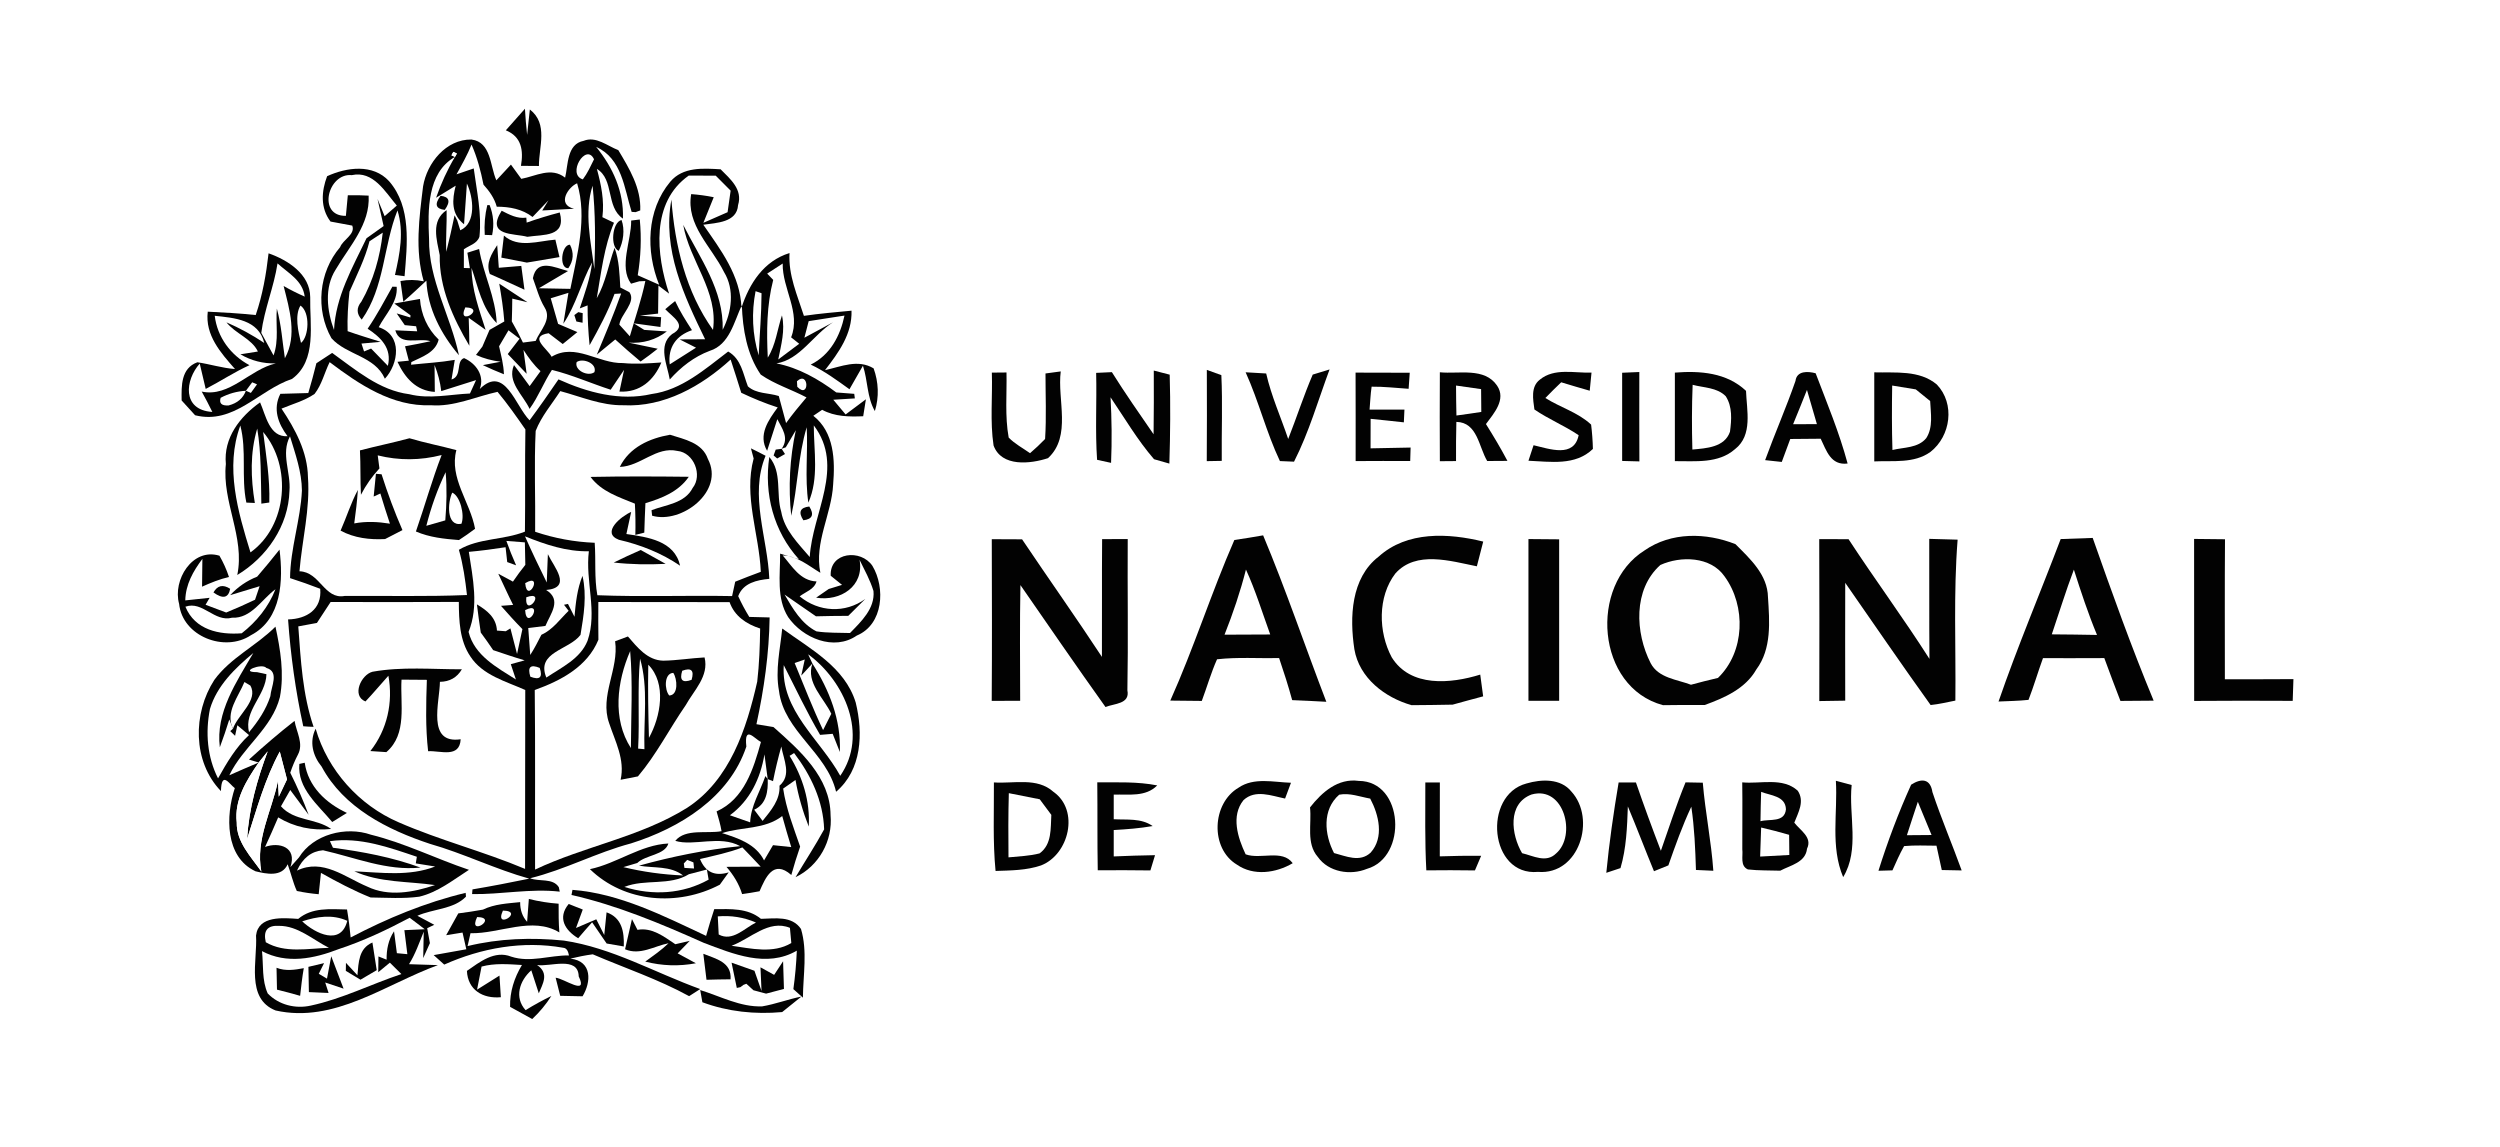 <?xml version="1.0" encoding="UTF-8" ?>
<!DOCTYPE svg PUBLIC "-//W3C//DTD SVG 1.1//EN" "http://www.w3.org/Graphics/SVG/1.1/DTD/svg11.dtd">
<svg width="377pt" height="173pt" viewBox="0 0 377 173" version="1.1" xmlns="http://www.w3.org/2000/svg">
<path fill="#ffffff" d=" M 0.00 0.00 L 377.00 0.00 L 377.00 173.00 L 0.00 173.00 L 0.00 0.00 Z" />
<path fill="#020202" d=" M 79.16 16.40 C 79.24 17.72 79.34 19.03 79.49 20.34 C 79.60 19.38 79.80 17.46 79.90 16.51 C 82.71 18.68 81.25 22.15 81.27 25.03 C 80.59 25.03 79.24 25.01 78.56 25.01 C 78.96 22.69 78.66 20.62 76.28 19.65 C 77.24 18.57 78.20 17.49 79.16 16.40 Z" />
<path fill="#020202" d=" M 63.80 28.10 C 64.39 24.56 67.27 20.99 71.10 21.04 C 74.09 21.43 73.89 25.06 74.85 27.19 C 75.40 26.60 76.50 25.41 77.05 24.82 C 77.44 25.36 78.22 26.43 78.61 26.97 C 80.84 26.56 83.10 25.13 85.22 26.79 C 85.68 24.88 85.47 21.72 88.01 21.24 C 89.87 20.48 91.58 22.01 93.24 22.64 C 94.90 25.42 96.69 28.35 96.55 31.73 L 95.85 31.99 L 95.25 31.95 C 94.13 28.39 93.81 23.92 89.90 22.15 C 92.43 25.25 94.08 28.90 93.94 32.97 C 91.32 31.19 92.67 27.08 90.01 25.47 C 90.65 27.86 91.16 30.24 90.84 32.75 C 91.28 32.96 92.15 33.38 92.59 33.59 C 91.10 37.20 90.65 41.14 89.99 44.97 C 91.35 42.62 91.75 39.89 92.68 37.37 C 93.38 39.29 93.42 41.33 93.54 43.35 C 93.88 43.52 94.56 43.88 94.91 44.06 C 96.00 45.55 93.57 47.43 93.40 48.96 C 93.92 49.54 94.45 50.12 94.98 50.71 C 95.78 47.94 96.73 45.21 97.32 42.38 L 96.40 42.42 C 96.09 42.51 95.47 42.69 95.16 42.78 C 93.29 40.22 95.22 36.31 95.18 33.26 C 95.51 33.22 96.15 33.14 96.48 33.10 C 96.75 35.90 96.64 38.73 96.17 41.51 C 96.98 41.87 98.60 42.58 99.40 42.94 C 97.37 37.89 97.48 31.71 101.08 27.40 C 102.99 25.14 106.02 25.38 108.67 25.53 C 110.13 27.00 112.03 28.58 111.30 30.93 C 111.13 33.58 108.00 33.60 106.06 33.89 C 108.70 37.71 111.65 41.55 111.81 46.42 C 113.00 42.74 115.19 39.35 119.06 38.16 C 118.86 41.49 120.24 44.53 121.23 47.63 C 123.61 47.28 126.01 47.08 128.41 46.85 C 128.52 50.36 126.46 53.17 124.41 55.82 C 126.86 55.28 129.36 54.12 131.74 55.55 C 132.49 57.63 132.59 59.85 131.93 61.99 C 130.72 59.90 130.88 57.39 130.13 55.15 C 129.62 56.04 128.60 57.81 128.10 58.70 C 126.22 57.35 124.36 55.97 122.26 54.98 C 125.19 53.54 126.70 50.66 127.35 47.59 C 125.54 47.85 123.75 48.16 121.95 48.43 C 121.79 49.05 121.46 50.30 121.30 50.93 C 122.38 50.35 124.54 49.18 125.62 48.60 C 122.66 50.46 120.63 54.24 117.09 54.80 C 120.42 55.46 123.41 57.16 126.11 59.18 C 126.79 59.23 128.14 59.34 128.82 59.39 L 128.91 60.08 L 125.66 60.28 L 127.52 62.50 L 130.58 60.21 C 130.48 60.85 130.27 62.13 130.17 62.77 C 128.06 62.86 125.89 62.84 123.98 61.80 C 123.53 62.09 123.09 62.39 122.65 62.70 C 125.80 65.18 125.94 69.39 125.64 73.04 C 125.41 77.56 122.76 81.78 123.71 86.38 C 121.92 85.31 120.25 83.84 118.03 83.76 C 119.43 85.36 120.67 87.59 123.13 87.68 C 122.79 88.89 121.48 89.24 120.59 89.93 C 123.46 92.31 127.45 92.53 130.49 90.32 C 129.64 91.18 128.78 92.02 127.92 92.87 C 126.30 92.87 124.68 92.90 123.05 92.94 C 121.46 91.86 119.90 90.75 118.31 89.66 C 119.54 91.77 120.86 94.07 123.12 95.21 C 124.79 95.47 126.50 95.40 128.18 95.46 C 129.87 93.73 131.97 91.76 131.72 89.12 C 131.22 87.47 130.37 85.96 129.62 84.42 C 130.35 88.38 126.76 90.73 123.07 90.13 C 123.55 89.80 124.49 89.15 124.97 88.82 C 125.47 88.67 126.47 88.35 126.98 88.20 C 126.55 87.85 125.69 87.16 125.27 86.82 C 125.10 83.23 129.83 82.76 131.56 85.33 C 133.54 88.63 133.22 94.17 129.21 95.84 C 125.75 98.23 121.05 96.22 118.86 93.07 C 117.05 90.22 117.67 86.68 117.64 83.49 C 118.35 83.70 119.76 84.12 120.47 84.33 C 116.66 80.14 115.19 74.46 116.01 68.91 C 117.99 71.25 116.98 74.44 117.81 77.17 C 118.29 79.94 120.37 81.95 122.11 84.00 C 122.49 77.34 127.46 70.43 122.72 64.15 C 122.72 68.02 123.52 72.12 121.90 75.80 C 121.34 72.03 121.86 68.22 121.65 64.43 C 120.34 68.78 120.31 73.37 119.32 77.78 C 118.86 73.48 119.09 69.11 120.01 64.88 C 119.63 65.52 118.88 66.81 118.50 67.45 L 117.87 67.68 C 119.07 66.01 117.90 64.59 117.22 63.21 C 116.83 64.40 116.06 66.79 115.68 67.98 C 114.28 65.60 115.88 63.34 117.28 61.44 C 115.39 60.83 113.57 60.08 111.78 59.23 C 111.26 57.55 110.73 55.88 110.18 54.22 C 105.79 58.23 100.12 61.44 93.99 61.11 C 90.69 61.17 87.62 59.82 84.49 58.98 C 83.22 60.95 81.64 62.77 80.78 64.98 C 80.53 70.04 80.76 75.12 80.70 80.19 C 83.60 81.17 86.62 81.73 89.68 81.85 C 89.87 84.48 89.61 87.15 90.08 89.76 C 96.85 90.03 103.63 89.76 110.40 89.89 C 110.52 89.35 110.75 88.26 110.87 87.72 C 112.15 87.21 113.43 86.70 114.73 86.23 C 114.48 80.51 112.12 74.85 113.65 69.14 L 113.24 67.61 C 113.98 67.98 114.72 68.33 115.45 68.73 C 112.97 74.71 115.77 81.14 116.01 87.29 C 114.13 87.47 112.07 87.91 111.32 89.90 C 111.81 90.98 112.37 92.02 112.99 93.03 C 113.76 93.05 115.30 93.09 116.06 93.11 C 115.98 98.54 115.22 103.92 114.07 109.21 C 114.71 109.32 116.00 109.53 116.64 109.64 C 120.59 113.14 125.21 117.19 125.25 122.92 C 125.60 126.79 123.49 130.59 119.97 132.28 C 121.40 129.87 122.94 127.53 124.28 125.07 C 124.15 120.81 122.29 116.89 119.75 113.56 L 119.07 113.98 C 121.05 117.19 122.18 120.85 121.96 124.65 C 121.06 122.38 120.38 120.02 119.96 117.62 C 119.34 118.05 118.72 118.49 118.10 118.92 C 118.54 121.95 119.67 124.79 120.66 127.67 C 120.17 129.08 119.73 130.51 119.33 131.95 C 116.60 129.53 115.42 132.40 114.54 134.40 C 113.66 134.57 112.79 134.71 111.91 134.83 C 111.44 133.28 110.59 131.93 109.55 130.72 C 110.84 130.71 113.42 130.70 114.71 130.69 C 113.80 129.71 112.88 128.75 111.95 127.79 C 109.88 128.59 107.70 129.03 105.56 129.54 C 106.37 131.52 107.81 132.19 109.89 131.55 C 109.55 132.02 108.88 132.95 108.55 133.41 C 102.24 136.72 94.18 136.14 88.96 131.07 C 93.04 130.21 96.60 127.40 100.79 127.20 C 100.27 128.96 97.38 128.90 96.10 130.14 C 95.57 130.30 94.52 130.61 94.00 130.76 C 96.95 131.48 99.97 131.89 103.01 132.02 C 101.10 130.52 98.59 130.95 96.36 130.54 C 101.37 129.16 106.45 128.12 111.62 127.60 C 108.57 125.89 104.60 127.66 101.83 126.80 C 103.38 124.90 106.65 125.76 108.81 125.34 C 108.64 124.33 108.34 123.34 108.06 122.36 C 112.23 120.50 113.63 115.94 114.75 111.89 C 113.80 111.43 112.18 109.24 112.55 112.58 C 109.98 120.28 102.51 124.87 95.14 127.19 C 89.94 128.57 85.17 131.16 79.94 132.44 C 81.32 133.00 83.36 132.36 84.27 133.79 L 84.41 134.46 C 79.99 133.96 75.58 134.90 71.19 134.83 C 71.20 134.66 71.23 134.30 71.25 134.12 C 74.11 133.64 76.96 133.09 79.81 132.50 C 74.70 131.08 69.93 128.70 64.83 127.25 C 58.42 125.13 51.82 121.80 48.50 115.60 C 47.16 113.97 46.62 111.84 47.60 109.89 C 49.41 116.15 54.14 121.43 60.11 124.00 C 66.33 126.72 72.93 128.40 79.18 131.03 C 79.21 122.04 79.17 113.04 79.21 104.05 C 76.28 102.74 72.78 101.84 70.93 98.99 C 69.30 96.59 69.21 93.57 69.19 90.77 C 62.75 90.81 56.30 90.79 49.86 90.78 C 49.18 91.84 48.49 92.89 47.79 93.94 C 47.08 94.07 45.68 94.33 44.98 94.46 C 45.36 99.56 45.62 104.73 47.29 109.61 C 46.77 109.59 46.25 109.57 45.73 109.52 C 44.57 104.20 43.83 98.84 43.44 93.41 C 46.25 93.34 48.57 91.90 48.29 88.79 C 46.79 88.21 45.27 87.67 43.74 87.18 C 43.78 82.70 45.32 78.43 45.53 73.98 C 45.51 71.16 44.54 68.46 43.73 65.80 C 42.32 68.42 43.89 71.27 43.65 74.03 C 43.50 79.31 40.23 84.03 35.78 86.71 C 36.97 81.00 33.45 75.69 34.06 69.98 C 33.68 66.04 36.18 62.83 39.22 60.68 C 40.08 62.60 40.61 65.96 43.36 65.78 C 41.92 63.85 41.12 61.66 42.28 59.39 C 43.68 59.35 45.09 59.31 46.49 59.27 C 46.93 57.78 47.34 56.28 47.71 54.78 C 48.50 54.26 49.29 53.74 50.09 53.22 C 53.66 55.78 57.20 58.87 61.73 59.45 C 64.75 60.21 67.82 59.48 70.87 59.34 C 71.10 58.84 71.56 57.82 71.79 57.32 C 70.48 57.73 67.86 58.57 66.54 58.98 C 66.38 57.62 66.04 56.31 65.53 55.04 C 65.54 56.05 65.56 58.09 65.57 59.10 C 62.74 58.93 61.05 56.96 59.94 54.56 L 61.65 54.39 C 61.51 53.84 61.22 52.76 61.08 52.22 C 62.37 51.99 63.64 51.74 64.92 51.46 C 63.22 50.87 60.29 52.28 59.61 49.81 C 60.43 49.85 62.08 49.92 62.91 49.96 C 62.87 49.77 62.79 49.39 62.75 49.20 C 62.32 49.16 61.47 49.07 61.04 49.03 L 59.82 47.26 L 61.88 47.88 L 61.90 47.54 C 61.29 47.10 60.07 46.21 59.46 45.77 C 60.43 45.60 62.36 45.26 63.33 45.08 C 63.50 47.43 64.45 49.58 66.15 51.21 C 65.66 53.18 63.63 53.81 62.03 54.60 L 61.99 55.00 C 64.18 54.76 66.40 54.65 68.58 54.27 C 68.46 55.01 68.21 56.49 68.09 57.23 C 69.74 56.73 68.71 54.44 69.98 54.00 C 71.80 54.82 73.11 56.64 72.35 58.66 C 76.13 54.92 77.73 61.27 79.86 63.38 C 81.36 61.36 82.80 59.29 84.22 57.21 C 88.57 59.18 93.49 60.52 98.26 59.42 C 102.79 58.81 106.31 55.67 109.81 53.01 C 111.78 54.13 112.04 56.34 112.78 58.26 C 114.05 59.42 115.90 59.22 117.44 59.72 C 117.72 60.74 118.27 62.78 118.54 63.80 C 119.50 62.45 120.56 61.19 121.62 59.93 C 119.35 58.73 116.84 57.96 114.72 56.49 C 112.62 53.43 112.00 49.65 111.87 46.02 C 110.69 48.51 110.03 51.97 107.02 52.91 C 104.65 53.80 102.67 55.36 101.00 57.23 C 100.63 55.02 99.15 52.08 101.35 50.38 C 103.75 49.10 101.44 47.82 100.32 46.63 C 100.81 46.21 101.30 45.79 101.81 45.40 C 102.52 46.94 103.43 48.37 104.35 49.79 C 101.96 50.61 100.70 52.38 100.99 54.95 C 102.31 54.10 103.63 53.26 104.96 52.43 L 102.49 51.18 C 103.45 51.17 105.37 51.16 106.33 51.16 C 103.14 44.60 99.85 37.61 101.25 30.10 C 101.77 37.01 103.42 44.01 107.52 49.75 C 108.35 43.92 103.99 39.39 103.03 33.91 C 105.57 38.97 109.15 43.75 108.98 49.73 C 110.35 47.07 110.81 43.67 109.18 41.02 C 107.30 37.19 103.42 33.95 104.23 29.27 C 105.37 29.36 106.51 29.51 107.63 29.74 C 107.24 30.71 106.46 32.64 106.07 33.60 C 107.29 33.07 108.51 32.54 109.72 32.00 C 109.84 31.19 110.06 29.57 110.18 28.75 C 109.42 28.00 108.67 27.25 107.93 26.49 C 106.57 26.48 105.22 26.48 103.86 26.48 C 98.12 30.52 98.95 38.43 100.90 44.28 L 99.29 43.06 C 99.28 44.47 99.26 45.88 99.24 47.29 L 96.49 47.60 C 97.29 47.66 98.89 47.77 99.70 47.83 L 99.60 49.31 C 98.60 49.17 96.58 48.90 95.57 48.76 L 97.15 49.75 C 98.00 49.81 99.71 49.92 100.56 49.98 C 98.88 51.26 96.96 51.82 94.79 51.67 C 95.89 51.90 98.08 52.36 99.18 52.59 C 98.34 53.26 97.48 53.91 96.60 54.52 C 95.30 53.44 94.03 52.33 92.78 51.19 C 92.08 51.76 90.69 52.91 90.00 53.48 C 91.28 50.43 92.56 47.38 93.67 44.26 L 92.67 44.32 C 91.68 47.02 90.31 49.55 88.91 52.06 C 88.71 50.06 88.60 48.06 88.61 46.05 C 88.31 46.17 87.73 46.40 87.43 46.51 C 88.17 44.23 89.02 41.97 89.29 39.57 C 87.65 42.56 86.88 45.97 84.95 48.82 C 85.14 47.65 85.53 45.33 85.72 44.16 C 85.05 44.37 83.71 44.77 83.05 44.98 C 83.42 46.26 83.80 47.55 84.16 48.84 C 85.13 49.25 86.10 49.66 87.07 50.08 C 86.33 50.68 85.59 51.28 84.86 51.88 C 84.33 51.47 83.27 50.66 82.73 50.25 C 79.62 50.74 82.55 52.58 83.18 53.80 C 86.78 51.65 90.22 54.85 93.94 54.75 C 95.86 54.94 97.80 54.80 99.73 54.66 C 98.62 57.35 96.49 59.23 93.41 59.05 C 93.58 58.23 93.94 56.59 94.11 55.77 C 93.43 56.76 92.76 57.77 92.09 58.77 C 89.12 57.81 86.26 56.53 83.23 55.78 C 82.02 57.62 81.19 59.82 79.86 61.66 C 78.90 59.56 76.41 57.61 77.51 55.05 C 78.31 56.10 79.10 57.16 79.87 58.23 C 80.41 57.48 80.96 56.72 81.51 55.97 C 80.49 55.04 79.69 53.93 78.94 52.77 C 79.06 53.67 79.30 55.47 79.42 56.37 C 78.71 55.62 77.29 54.14 76.57 53.39 C 77.02 52.82 77.91 51.66 78.35 51.08 L 76.68 49.81 C 76.32 50.41 75.61 51.61 75.26 52.22 C 75.57 53.61 75.95 55.00 75.99 56.44 C 74.91 56.01 73.86 55.56 72.81 55.06 L 75.50 54.55 C 74.20 54.38 72.96 54.07 71.78 53.52 L 72.74 52.27 C 73.01 51.64 73.55 50.38 73.82 49.75 C 74.56 49.32 75.30 48.90 76.05 48.48 C 75.91 46.57 75.61 44.67 75.29 42.78 C 76.35 43.48 78.48 44.88 79.55 45.58 L 77.25 45.03 C 77.24 46.17 77.22 47.32 77.18 48.47 C 77.78 49.50 78.34 50.57 78.86 51.66 C 79.34 51.60 80.30 51.47 80.78 51.41 C 81.43 49.82 83.28 48.19 82.12 46.35 C 81.30 44.99 80.91 43.43 80.36 41.95 C 80.96 38.90 83.65 40.36 85.66 40.87 C 84.56 41.52 82.36 42.82 81.26 43.47 C 82.45 43.49 84.82 43.54 86.01 43.56 C 87.04 38.38 88.59 32.83 87.03 27.64 C 85.72 28.17 83.89 30.83 86.56 31.48 C 85.36 31.54 82.97 31.67 81.77 31.74 C 82.00 31.36 82.47 30.59 82.71 30.21 C 81.91 31.05 81.11 31.89 80.31 32.72 C 78.76 31.52 76.83 31.17 74.91 31.17 C 74.56 29.88 73.79 28.82 72.91 27.84 C 72.50 25.77 71.96 23.74 71.11 21.80 C 70.48 23.36 69.65 24.82 68.84 26.29 C 69.49 26.06 70.79 25.62 71.44 25.40 C 71.89 28.81 72.67 32.22 72.30 35.69 C 71.95 36.76 70.78 37.00 69.95 37.59 C 69.95 38.30 69.95 39.71 69.95 40.41 L 70.86 40.44 L 70.48 38.11 C 70.93 37.97 71.81 37.69 72.25 37.55 C 72.89 41.34 74.75 44.84 74.90 48.72 C 72.66 46.45 72.10 43.30 71.11 40.40 C 71.12 43.65 72.26 46.69 73.23 49.74 C 72.59 49.29 71.32 48.38 70.68 47.92 C 70.73 49.33 70.77 50.73 70.78 52.14 C 68.33 48.01 66.21 43.36 66.31 38.47 C 65.87 36.18 64.93 33.30 67.35 31.69 C 67.40 33.78 67.20 35.88 67.30 37.97 C 67.75 36.15 68.17 34.32 68.55 32.47 L 68.96 33.27 C 69.07 33.63 69.30 34.36 69.41 34.73 C 71.87 33.63 71.39 29.75 70.41 27.68 C 70.30 29.22 70.09 32.29 69.98 33.82 C 68.00 32.27 68.18 30.12 68.72 28.00 C 67.98 28.45 66.50 29.36 65.76 29.82 C 66.51 27.68 67.45 25.61 68.61 23.66 L 68.90 23.15 L 68.36 22.90 L 68.08 23.42 L 68.61 23.66 C 64.38 26.07 64.51 31.76 64.70 36.01 C 64.61 42.22 67.96 47.64 69.21 53.57 C 66.53 50.41 64.48 46.53 64.30 42.32 C 63.14 43.38 62.02 44.48 60.82 45.49 C 60.72 44.71 60.50 43.15 60.39 42.38 C 61.55 42.16 62.72 42.17 63.90 42.42 C 62.54 37.72 63.22 32.85 63.80 28.10 Z" />
<path fill="#ffffff" d=" M 68.08 23.42 L 68.36 22.90 L 68.90 23.15 L 68.61 23.66 L 68.08 23.42 Z" />
<path fill="#ffffff" d=" M 87.89 27.05 C 85.42 26.30 88.38 21.44 89.58 24.02 C 89.08 25.04 88.57 26.16 87.89 27.05 Z" />
<path fill="#020202" d=" M 49.33 26.57 C 52.28 25.22 56.24 24.67 58.67 27.32 C 62.08 31.24 61.40 36.85 61.01 41.65 C 60.64 41.61 59.92 41.51 59.56 41.47 C 60.29 38.27 60.95 34.97 59.94 31.73 C 57.80 37.07 58.01 43.33 54.55 48.20 C 53.75 47.32 53.73 46.41 54.50 45.48 C 56.32 42.29 57.32 38.72 57.72 35.08 C 57.22 35.41 56.22 36.05 55.72 36.38 C 55.05 39.04 53.79 41.49 52.70 43.99 C 52.48 45.97 52.36 47.95 52.42 49.94 C 54.06 50.53 55.73 51.02 57.40 51.55 C 56.67 51.61 55.23 51.74 54.51 51.81 L 54.90 53.00 L 55.96 52.56 C 56.59 53.21 57.86 54.52 58.49 55.17 C 59.14 52.52 57.41 50.86 55.44 49.57 C 56.83 47.54 57.97 45.37 59.17 43.23 C 59.33 43.24 59.66 43.24 59.82 43.25 C 60.01 45.57 58.11 47.41 57.11 49.34 C 60.74 50.53 60.12 54.87 58.04 57.11 C 56.50 53.65 52.28 53.58 49.98 51.00 C 47.55 46.69 48.05 41.06 51.29 37.27 C 51.70 36.15 53.63 35.34 53.12 34.02 C 52.30 33.87 50.66 33.56 49.84 33.41 C 48.30 31.37 48.46 28.86 49.33 26.57 Z" />
<path fill="#ffffff" d=" M 52.16 32.55 C 47.81 32.63 49.42 26.05 53.05 26.41 C 56.29 25.70 58.09 28.94 59.84 31.00 C 59.22 31.53 58.60 32.06 58.00 32.60 L 56.93 30.00 C 57.16 31.02 57.62 33.07 57.85 34.09 C 56.99 34.70 56.13 35.32 55.27 35.93 C 53.15 40.36 50.62 44.72 50.37 49.77 C 49.31 46.88 48.88 43.38 50.62 40.65 C 52.67 37.15 55.83 33.86 55.59 29.50 C 54.55 29.44 53.50 29.42 52.45 29.45 C 52.38 30.22 52.23 31.77 52.16 32.55 Z" />
<path fill="#020202" d=" M 66.44 29.53 C 67.77 29.67 67.98 30.38 67.07 31.65 C 65.70 31.50 65.49 30.79 66.44 29.53 Z" />
<path fill="#ffffff" d=" M 89.63 40.58 C 89.10 36.47 88.06 32.06 89.36 28.01 C 89.80 32.18 89.79 36.40 89.63 40.58 Z" />
<path fill="#020202" d=" M 73.48 30.94 L 73.83 30.92 C 74.41 32.38 74.54 33.90 74.21 35.46 C 73.93 35.45 73.38 35.43 73.10 35.42 C 73.00 33.89 73.13 32.40 73.48 30.94 Z" />
<path fill="#020202" d=" M 75.65 31.78 C 76.81 32.36 77.98 33.02 79.37 32.82 L 79.42 33.57 C 81.06 32.99 82.73 32.48 84.41 32.04 C 85.44 35.79 81.95 35.33 79.52 35.71 C 77.54 35.16 73.19 35.67 75.65 31.78 Z" />
<path fill="#020202" d=" M 93.31 37.83 C 91.97 37.31 92.31 33.47 93.73 33.18 C 94.26 34.64 94.00 36.47 93.31 37.83 Z" />
<path fill="#020202" d=" M 75.99 35.53 C 78.20 37.48 81.18 36.33 83.75 36.14 C 83.91 36.80 84.22 38.11 84.37 38.77 C 82.73 39.06 81.09 39.33 79.45 39.60 C 78.49 39.41 76.57 39.04 75.60 38.85 C 75.70 38.02 75.89 36.36 75.99 35.53 Z" />
<path fill="#020202" d=" M 85.70 40.45 C 84.24 40.49 84.67 36.89 85.95 36.90 C 86.57 38.13 86.49 39.31 85.70 40.45 Z" />
<path fill="#020202" d=" M 40.50 38.20 C 43.41 39.22 46.76 41.35 46.78 44.81 C 46.69 48.91 47.84 54.36 44.04 57.14 C 39.02 58.82 35.26 64.09 29.42 62.62 C 28.74 61.87 28.07 61.13 27.39 60.39 C 27.36 58.19 27.27 55.55 29.76 54.63 C 31.67 54.91 33.51 55.51 35.44 55.65 C 33.28 53.20 30.91 50.54 31.33 47.00 C 33.74 47.12 36.15 47.25 38.56 47.51 C 39.60 44.49 40.14 41.36 40.50 38.20 Z" />
<path fill="#ffffff" d=" M 68.03 38.00 C 68.62 38.73 68.62 38.73 68.03 38.00 Z" />
<path fill="#020202" d=" M 73.87 41.32 C 73.23 39.68 74.12 38.28 74.98 36.97 C 75.04 37.82 75.16 39.53 75.22 40.38 C 76.07 40.31 77.76 40.17 78.61 40.10 C 78.73 41.00 78.97 42.80 79.09 43.69 C 77.35 42.91 75.62 42.07 73.87 41.32 Z" />
<path fill="#ffffff" d=" M 41.85 39.72 C 43.45 41.18 45.65 42.29 45.95 44.73 C 44.86 44.25 43.80 43.72 42.77 43.13 C 43.66 46.66 44.85 50.59 42.96 54.02 C 42.58 51.53 42.43 48.99 41.75 46.54 C 41.55 48.90 42.09 51.32 41.25 53.60 C 40.79 52.75 39.87 51.05 39.40 50.20 C 39.86 46.62 41.31 43.28 41.85 39.72 Z" />
<path fill="#ffffff" d=" M 115.69 41.26 C 116.27 40.88 117.44 40.12 118.03 39.74 C 117.96 43.54 120.80 47.12 119.30 50.87 C 119.71 51.19 120.11 51.51 120.52 51.84 C 119.73 52.43 118.15 53.62 117.36 54.21 C 117.79 52.02 118.43 49.80 117.92 47.56 C 117.21 49.69 117.00 51.99 115.78 53.93 C 115.59 50.00 115.61 46.04 116.60 42.21 C 116.37 41.97 115.92 41.50 115.69 41.26 Z" />
<path fill="#020202" d=" M 100.37 44.37 C 100.65 44.65 100.65 44.65 100.37 44.37 Z" />
<path fill="#ffffff" d=" M 113.94 43.91 C 114.17 43.99 114.61 44.14 114.84 44.22 C 114.83 47.34 114.55 50.47 114.41 53.59 C 113.45 50.45 113.31 47.13 113.94 43.91 Z" />
<path fill="#ffffff" d=" M 45.31 46.08 C 46.81 47.10 46.59 50.78 45.39 51.71 C 44.97 50.02 44.41 47.55 45.31 46.08 Z" />
<path fill="#ffffff" d=" M 70.17 46.35 C 73.50 46.46 68.77 49.37 70.17 46.35 Z" />
<path fill="#020202" d=" M 87.21 47.07 L 87.87 47.22 C 87.87 47.58 87.85 48.31 87.85 48.67 L 86.92 48.48 L 86.61 47.51 L 87.21 47.07 Z" />
<path fill="#ffffff" d=" M 32.38 47.62 C 35.37 47.95 38.98 48.18 39.85 51.72 C 38.04 50.51 36.14 49.47 34.15 48.61 C 35.48 50.31 37.97 51.06 38.89 53.01 C 38.23 53.12 36.91 53.33 36.25 53.43 C 37.89 54.39 39.67 54.85 41.60 54.80 C 37.66 55.69 34.62 59.96 30.42 59.05 C 30.98 60.05 31.51 61.08 32.02 62.12 C 27.37 61.83 27.93 57.28 30.12 54.83 C 30.34 55.78 30.80 57.70 31.02 58.65 C 33.25 57.50 35.34 56.10 37.62 55.07 C 34.78 53.56 32.77 50.84 32.38 47.62 Z" />
<path fill="#ffffff" d=" M 38.89 53.01 C 39.34 53.45 39.34 53.45 38.89 53.01 Z" />
<path fill="#ffffff" d=" M 85.32 54.23 C 85.85 54.87 85.85 54.87 85.32 54.23 Z" />
<path fill="#ffffff" d=" M 86.96 54.60 C 87.90 53.94 90.08 54.80 89.64 56.12 C 88.70 56.85 86.57 55.86 86.96 54.60 Z" />
<path fill="#ffffff" d=" M 47.44 59.40 C 48.54 57.99 48.93 56.19 49.71 54.61 C 54.14 57.96 59.16 61.34 64.96 61.11 C 68.47 61.38 71.68 59.82 75.03 59.09 C 76.54 60.90 77.89 62.83 79.23 64.76 C 79.14 69.89 79.23 75.03 79.16 80.17 C 75.93 81.46 72.21 81.12 69.20 82.91 C 69.84 85.13 70.16 87.43 70.42 89.73 C 64.27 89.99 58.12 89.82 51.97 89.87 C 48.91 90.44 48.25 86.23 45.16 86.15 C 45.55 81.42 46.79 76.75 46.44 71.97 C 46.38 68.16 44.52 64.71 42.45 61.62 C 44.13 60.92 45.93 60.44 47.44 59.40 Z" />
<path fill="#ffffff" d=" M 63.22 56.26 C 63.85 56.78 63.85 56.78 63.22 56.26 Z" />
<path fill="#ffffff" d=" M 91.15 56.28 C 91.87 56.72 91.87 56.72 91.15 56.28 Z" />
<path fill="#020202" d=" M 149.57 56.19 C 150.12 56.19 151.23 56.17 151.78 56.17 C 151.85 59.44 151.52 62.75 152.11 65.99 C 153.04 66.94 154.24 67.57 155.33 68.34 C 156.12 67.66 156.88 66.95 157.60 66.20 C 157.81 62.91 157.66 59.61 157.66 56.32 C 158.23 56.24 159.38 56.08 159.96 56.01 C 159.41 60.29 161.64 65.78 158.04 69.09 C 155.40 69.96 151.03 70.46 149.83 67.18 C 149.28 63.55 149.69 59.85 149.57 56.19 Z" />
<path fill="#020202" d=" M 165.30 56.23 C 165.90 56.21 167.08 56.15 167.67 56.12 C 169.67 59.31 171.83 62.40 173.96 65.49 C 174.01 62.29 174.00 59.09 173.99 55.88 C 174.59 56.04 175.79 56.35 176.39 56.50 C 176.52 60.97 176.48 65.44 176.34 69.91 C 175.76 69.75 174.61 69.42 174.03 69.25 C 171.54 66.37 169.60 63.06 167.47 59.91 C 167.65 63.21 167.69 66.51 167.55 69.80 L 165.44 69.34 C 165.14 64.98 165.41 60.60 165.30 56.23 Z" />
<path fill="#020202" d=" M 187.84 56.14 C 188.88 56.20 189.91 56.26 190.94 56.32 C 191.71 59.72 193.15 62.90 194.26 66.20 C 195.53 62.98 196.59 59.67 197.96 56.49 C 198.60 56.30 199.87 55.90 200.50 55.71 C 198.77 60.36 197.40 65.18 195.14 69.62 C 194.61 69.59 193.54 69.55 193.01 69.53 C 190.96 65.20 189.82 60.51 187.84 56.14 Z" />
<path fill="#020202" d=" M 204.42 56.19 C 207.14 56.20 209.86 56.21 212.59 56.21 C 212.55 56.81 212.46 58.02 212.42 58.63 C 210.56 58.51 208.70 58.29 206.84 58.31 C 206.67 59.46 206.63 60.62 206.53 61.77 C 208.28 61.77 210.03 61.77 211.79 61.77 L 211.70 63.69 C 210.02 63.51 208.36 63.32 206.69 63.16 C 206.68 64.64 206.68 66.12 206.68 67.61 C 208.69 67.57 210.70 67.54 212.72 67.49 L 212.66 69.52 C 209.92 69.51 207.17 69.51 204.43 69.53 C 204.43 65.08 204.44 60.63 204.42 56.19 Z" />
<path fill="#020202" d=" M 217.13 56.14 C 219.99 56.43 223.88 55.35 225.77 58.17 C 227.16 60.25 225.28 62.33 224.08 63.95 C 225.22 65.76 226.32 67.61 227.32 69.50 C 226.56 69.51 225.04 69.51 224.27 69.52 C 222.98 67.35 222.80 63.69 219.62 63.62 C 219.57 65.59 219.56 67.56 219.57 69.53 C 218.96 69.53 217.74 69.55 217.13 69.55 C 217.11 65.08 217.10 60.61 217.13 56.14 Z" />
<path fill="#020202" d=" M 232.21 57.25 C 234.41 55.45 237.40 56.28 240.00 56.19 C 239.93 56.87 239.80 58.23 239.73 58.92 C 238.29 58.51 236.86 58.09 235.43 57.65 C 234.62 58.42 233.82 59.21 233.04 60.02 C 235.29 61.44 237.97 62.19 239.94 64.03 C 240.09 65.24 240.18 66.47 240.21 67.70 C 237.56 70.27 233.82 69.62 230.49 69.48 C 230.74 68.70 231.00 67.92 231.26 67.14 C 233.68 67.70 237.36 69.08 238.06 65.63 C 235.92 64.18 233.51 63.21 231.39 61.75 C 231.19 60.24 230.80 58.33 232.21 57.25 Z" />
<path fill="#020202" d=" M 252.57 56.19 C 256.37 55.89 260.37 56.18 263.30 58.94 C 263.40 61.88 264.35 65.62 261.64 67.73 C 259.12 69.94 255.65 69.52 252.57 69.54 C 252.56 65.09 252.56 60.64 252.57 56.19 Z" />
<path fill="#020202" d=" M 270.76 57.44 C 270.95 55.89 272.64 55.97 273.80 56.29 C 275.51 60.79 277.37 65.24 278.62 69.90 C 276.06 70.22 275.43 67.94 274.56 66.16 C 273.03 66.18 271.50 66.19 269.97 66.20 C 269.55 67.35 269.12 68.51 268.69 69.66 C 268.07 69.59 266.81 69.46 266.18 69.39 C 267.64 65.38 269.36 61.47 270.76 57.44 Z" />
<path fill="#020202" d=" M 282.64 56.15 C 285.82 56.24 289.45 55.77 292.08 57.99 C 294.85 60.89 294.18 65.75 291.11 68.15 C 288.64 69.93 285.48 69.44 282.64 69.58 C 282.64 65.10 282.64 60.63 282.64 56.15 Z" />
<path fill="#ffffff" d=" M 38.76 57.96 C 39.60 57.41 39.60 57.41 38.76 57.96 Z" />
<path fill="#ffffff" d=" M 120.18 57.49 C 122.02 55.81 122.11 60.28 120.23 58.33 L 120.18 57.49 Z" />
<path fill="#020202" d=" M 181.99 55.78 C 182.54 55.98 183.63 56.37 184.18 56.57 C 184.38 60.87 184.20 65.19 184.24 69.50 C 183.68 69.51 182.54 69.53 181.98 69.54 C 182.02 64.96 182.00 60.37 181.99 55.78 Z" />
<path fill="#020202" d=" M 244.62 56.21 C 245.26 56.18 246.56 56.12 247.21 56.10 C 247.20 60.59 247.20 65.08 247.22 69.58 C 246.57 69.56 245.27 69.53 244.62 69.51 C 244.62 65.08 244.62 60.65 244.62 56.21 Z" />
<path fill="#ffffff" d=" M 37.08 58.93 C 37.31 58.61 37.79 57.97 38.03 57.65 L 38.76 57.96 C 38.53 58.28 38.06 58.93 37.83 59.25 L 37.08 58.93 Z" />
<path fill="#ffffff" d=" M 219.57 58.14 C 220.83 58.31 222.09 58.49 223.35 58.68 C 223.36 59.83 223.37 60.97 223.38 62.12 C 222.13 62.32 220.88 62.49 219.63 62.66 C 219.59 61.15 219.58 59.65 219.57 58.14 Z" />
<path fill="#ffffff" d=" M 255.25 58.03 C 256.93 58.48 258.93 58.42 260.24 59.75 C 261.27 61.34 261.12 63.32 260.88 65.11 C 260.07 67.47 257.29 67.60 255.21 67.79 C 255.12 64.53 255.12 61.28 255.25 58.03 Z" />
<path fill="#ffffff" d=" M 33.27 59.99 C 34.48 59.35 35.75 59.00 37.08 58.93 C 36.66 60.06 35.79 60.80 34.48 61.14 C 33.42 61.21 33.02 60.83 33.27 59.99 Z" />
<path fill="#ffffff" d=" M 272.49 58.80 C 273.00 60.51 273.50 62.23 273.99 63.96 C 272.79 63.96 271.59 63.96 270.40 63.97 C 271.12 62.25 271.80 60.52 272.49 58.80 Z" />
<path fill="#ffffff" d=" M 285.34 58.14 C 286.23 58.29 288.01 58.58 288.90 58.72 C 289.45 59.16 290.53 60.04 291.07 60.48 C 291.15 62.34 291.55 64.40 290.48 66.07 C 289.23 67.59 287.11 67.43 285.38 67.86 C 285.28 64.62 285.29 61.38 285.34 58.14 Z" />
<path fill="#ffffff" d=" M 36.24 64.17 C 37.23 67.94 36.35 71.95 37.15 75.79 L 38.43 75.85 C 37.81 72.12 37.69 68.29 38.79 64.63 C 39.41 68.37 39.33 72.17 39.41 75.95 C 39.71 75.90 40.31 75.82 40.61 75.78 C 40.72 72.20 40.13 68.67 39.68 65.14 C 44.06 70.32 43.36 79.31 37.77 83.30 C 35.88 77.16 33.91 70.50 36.24 64.17 Z" />
<path fill="#020202" d=" M 54.28 67.92 C 56.76 67.27 59.27 66.76 61.75 66.09 C 64.08 66.79 66.47 67.24 68.82 67.88 C 67.71 72.09 70.91 75.71 71.64 79.74 C 70.85 80.34 70.04 80.90 69.21 81.44 C 67.01 81.27 64.77 81.04 62.72 80.15 C 64.05 76.32 65.14 72.41 66.60 68.62 C 63.40 69.44 60.17 69.47 56.96 68.67 C 57.03 69.17 57.16 70.15 57.22 70.64 C 56.11 71.83 55.18 73.15 54.43 74.61 C 54.31 72.38 54.40 70.15 54.28 67.92 Z" />
<path fill="#020202" d=" M 93.47 70.41 C 94.92 67.45 97.95 66.10 101.04 65.56 C 103.22 66.26 105.90 66.75 106.75 69.21 C 109.33 74.10 102.75 79.06 98.34 77.77 C 98.32 77.56 98.27 77.15 98.25 76.94 C 100.43 76.10 103.25 75.92 104.45 73.59 C 105.99 71.65 104.63 68.24 102.15 68.00 C 98.95 67.28 96.60 70.32 93.47 70.41 Z" />
<path fill="#020202" d=" M 116.98 67.80 L 117.87 67.68 L 118.38 68.47 C 118.09 68.64 117.50 68.98 117.20 69.14 L 116.66 68.68 L 116.98 67.80 Z" />
<path fill="#020202" d=" M 56.69 71.45 L 57.54 71.52 C 58.45 74.38 59.49 77.19 60.69 79.94 C 60.04 80.28 58.73 80.95 58.07 81.29 C 55.75 81.41 53.43 81.14 51.36 80.02 C 52.26 77.99 52.91 75.85 53.97 73.88 C 53.85 75.57 53.66 77.25 53.42 78.93 C 55.21 78.59 57.01 78.68 58.80 78.97 C 58.29 77.46 57.82 75.94 57.36 74.42 L 56.35 74.88 C 56.44 74.03 56.61 72.31 56.69 71.45 Z" />
<path fill="#020202" d=" M 89.05 71.92 C 93.99 71.82 98.93 71.84 103.87 71.90 C 102.33 74.14 99.83 75.13 97.33 75.88 C 97.26 77.36 97.20 78.84 97.16 80.32 L 95.81 80.66 C 95.85 79.09 95.83 77.52 95.74 75.95 C 93.31 74.95 90.70 74.14 89.05 71.92 Z" />
<path fill="#ffffff" d=" M 64.29 79.29 C 65.00 76.51 65.95 73.80 67.20 71.21 C 67.42 73.63 67.35 76.06 67.15 78.47 C 66.44 78.68 65.01 79.09 64.29 79.29 Z" />
<path fill="#ffffff" d=" M 68.20 74.29 C 69.39 74.79 70.11 77.68 69.58 78.99 C 67.24 79.43 67.52 75.65 68.20 74.29 Z" />
<path fill="#020202" d=" M 121.15 78.46 C 120.35 77.23 120.65 76.54 122.04 76.38 C 122.81 77.60 122.51 78.29 121.15 78.46 Z" />
<path fill="#020202" d=" M 93.33 81.40 C 90.57 80.35 93.71 77.82 95.18 77.20 C 94.95 78.31 94.71 79.42 94.46 80.53 C 97.65 81.00 101.72 81.53 102.56 85.31 C 99.75 83.40 96.62 82.16 93.33 81.40 Z" />
<path fill="#020202" d=" M 190.48 80.73 C 193.94 88.99 196.80 97.47 200.01 105.83 C 198.29 105.73 196.57 105.65 194.86 105.58 C 194.28 103.44 193.60 101.33 192.89 99.24 C 189.77 99.30 186.64 99.07 183.53 99.42 C 182.62 101.46 182.01 103.61 181.23 105.70 C 179.65 105.68 178.06 105.66 176.48 105.65 C 180.04 97.71 182.66 89.40 186.14 81.43 C 187.58 81.22 189.03 80.99 190.48 80.73 Z" />
<path fill="#020202" d=" M 207.91 83.93 C 212.19 80.06 218.43 80.38 223.67 81.67 C 223.36 82.91 223.03 84.16 222.71 85.40 C 218.75 84.61 213.54 82.98 210.42 86.48 C 207.73 89.99 207.84 95.32 209.87 99.12 C 212.70 103.69 218.77 103.11 223.22 101.73 C 223.36 102.82 223.51 103.92 223.66 105.01 C 222.13 105.43 220.59 105.82 219.06 106.26 C 217.00 106.31 214.93 106.32 212.87 106.34 C 208.84 105.20 204.98 102.25 204.24 97.91 C 203.51 93.11 203.71 87.16 207.91 83.93 Z" />
<path fill="#020202" d=" M 247.99 83.01 C 252.02 80.20 257.28 80.30 261.71 82.06 C 263.92 84.28 266.55 86.67 266.61 90.05 C 266.85 93.73 267.19 97.83 264.85 100.96 C 263.21 103.85 260.06 105.23 257.08 106.31 C 254.98 106.30 252.88 106.31 250.78 106.34 C 240.70 103.63 239.59 88.28 247.99 83.01 Z" />
<path fill="#020202" d=" M 149.56 81.31 C 151.08 81.31 152.60 81.32 154.13 81.33 C 158.11 87.26 162.25 93.09 166.17 99.06 C 166.20 93.14 166.15 87.22 166.20 81.30 C 167.48 81.30 168.77 81.29 170.06 81.29 C 170.01 88.89 170.15 96.50 170.01 104.10 C 170.43 106.20 168.02 106.07 166.71 106.62 C 162.37 100.54 158.14 94.38 153.88 88.23 C 153.77 94.05 153.83 99.87 153.84 105.68 C 152.76 105.69 150.62 105.69 149.55 105.69 C 149.61 97.56 149.58 89.43 149.56 81.31 Z" />
<path fill="#020202" d=" M 230.49 81.29 C 232.03 81.30 233.57 81.32 235.12 81.33 C 235.13 89.45 235.13 97.57 235.12 105.68 C 233.57 105.68 232.03 105.68 230.49 105.68 C 230.50 97.55 230.49 89.42 230.49 81.29 Z" />
<path fill="#020202" d=" M 274.34 81.30 C 275.81 81.30 277.28 81.31 278.76 81.31 C 282.73 87.39 287.06 93.24 290.96 99.36 C 290.91 93.33 290.95 87.30 290.93 81.26 C 292.36 81.30 293.78 81.34 295.21 81.38 C 294.57 89.45 294.96 97.56 294.87 105.65 C 293.63 105.90 292.39 106.19 291.14 106.32 C 286.77 100.23 282.54 94.04 278.26 87.89 C 278.25 93.81 278.24 99.74 278.26 105.66 C 276.96 105.68 275.65 105.69 274.35 105.72 C 274.36 97.58 274.38 89.43 274.34 81.30 Z" />
<path fill="#020202" d=" M 310.75 81.29 C 312.36 81.24 313.97 81.18 315.58 81.12 C 318.48 89.36 321.42 97.59 324.77 105.66 C 323.10 105.67 321.43 105.68 319.76 105.70 C 318.93 103.55 318.12 101.40 317.33 99.24 C 314.24 99.26 311.16 99.25 308.08 99.25 C 307.32 101.34 306.70 103.47 305.90 105.54 C 304.39 105.70 302.88 105.72 301.38 105.79 C 304.23 97.52 307.65 89.47 310.75 81.29 Z" />
<path fill="#020202" d=" M 330.87 81.27 C 332.42 81.29 333.97 81.31 335.53 81.32 C 335.48 88.36 335.51 95.39 335.51 102.43 C 338.95 102.43 342.40 102.44 345.85 102.41 C 345.81 103.51 345.77 104.60 345.74 105.69 C 340.79 105.66 335.83 105.66 330.88 105.70 C 330.87 97.56 330.87 89.41 330.87 81.27 Z" />
<path fill="#ffffff" d=" M 77.83 85.25 C 77.29 84.04 76.80 82.81 76.36 81.57 L 79.15 81.79 C 79.16 82.64 79.20 84.33 79.22 85.18 C 78.56 86.00 77.94 86.84 77.35 87.71 L 75.14 86.52 C 75.89 88.08 76.59 89.68 77.38 91.22 L 75.55 91.36 C 76.60 92.55 77.66 93.74 78.78 94.87 C 78.50 96.12 78.25 97.37 77.97 98.62 C 77.72 97.65 77.22 95.72 76.97 94.76 L 76.27 95.19 C 75.94 95.16 75.27 95.12 74.94 95.09 C 74.84 93.15 73.46 92.06 71.92 91.14 C 72.09 92.56 72.28 93.98 72.50 95.39 C 73.14 96.26 73.77 97.14 74.37 98.04 C 75.95 98.57 77.52 99.11 79.12 99.58 C 78.59 99.73 77.55 100.02 77.03 100.16 L 77.80 102.47 C 74.94 100.65 71.55 98.86 70.66 95.29 C 72.23 91.43 71.30 87.18 70.70 83.22 C 72.56 83.05 74.40 82.81 76.24 82.52 C 76.31 83.08 76.43 84.20 76.49 84.76 C 76.82 84.88 77.49 85.13 77.83 85.25 Z" />
<path fill="#ffffff" d=" M 79.17 80.88 C 82.25 82.12 85.43 83.20 88.80 83.13 C 88.24 87.64 90.13 92.24 88.60 96.63 C 87.51 99.36 84.67 100.64 82.39 102.18 C 80.79 98.31 85.79 98.06 87.54 95.74 C 88.03 92.80 88.52 89.80 87.84 86.84 C 87.04 88.80 86.82 90.91 86.63 93.01 C 86.39 92.52 85.90 91.55 85.65 91.07 L 85.05 91.20 L 85.75 92.11 C 84.43 93.39 83.36 94.96 81.64 95.73 C 81.11 96.76 80.59 97.80 79.96 98.77 C 79.88 97.75 79.74 95.73 79.66 94.71 C 80.31 94.63 81.60 94.47 82.25 94.39 C 83.02 92.53 84.78 90.47 82.36 88.97 C 86.40 88.62 83.47 85.43 82.62 83.57 C 82.58 84.64 82.50 86.77 82.45 87.84 C 81.32 85.54 80.20 83.23 79.17 80.88 Z" />
<path fill="#020202" d=" M 92.55 84.83 C 93.89 84.16 95.25 83.55 96.62 82.94 C 97.88 83.63 99.13 84.32 100.38 85.03 C 97.77 85.16 95.15 85.12 92.55 84.83 Z" />
<path fill="#020202" d=" M 27.01 91.06 C 26.01 87.50 29.00 82.55 33.09 83.80 C 33.68 84.82 34.16 85.88 34.53 87.01 C 33.12 87.33 31.79 87.88 30.47 88.47 C 30.49 87.42 30.51 85.32 30.52 84.28 C 29.13 86.13 27.99 88.14 27.94 90.54 C 29.16 90.40 30.38 90.27 31.61 90.15 L 31.00 91.20 C 31.77 91.49 33.33 92.08 34.11 92.37 C 35.58 91.77 37.03 91.12 38.46 90.44 C 38.63 89.93 38.98 88.91 39.15 88.40 C 38.04 88.74 35.82 89.41 34.71 89.75 C 35.86 88.51 37.21 87.58 38.78 86.96 C 39.94 85.63 41.05 84.26 42.15 82.88 C 42.73 87.45 42.51 93.38 37.84 95.79 C 33.89 98.43 27.52 95.97 27.01 91.06 Z" />
<path fill="#ffffff" d=" M 250.38 85.20 C 253.44 83.81 257.97 83.89 260.07 86.93 C 263.33 91.39 263.14 98.31 259.07 102.23 C 257.70 102.55 256.35 102.89 255.00 103.26 C 252.87 102.45 250.10 102.26 248.92 100.01 C 246.58 95.42 246.25 88.89 250.38 85.20 Z" />
<path fill="#ffffff" d=" M 80.27 86.22 C 80.88 86.86 80.88 86.86 80.27 86.22 Z" />
<path fill="#ffffff" d=" M 187.89 85.89 C 189.34 89.06 190.36 92.40 191.55 95.68 C 189.25 95.69 186.95 95.69 184.66 95.71 C 185.93 92.50 187.04 89.24 187.89 85.89 Z" />
<path fill="#ffffff" d=" M 312.74 85.90 C 313.80 89.22 314.89 92.53 316.23 95.75 C 313.96 95.70 311.68 95.68 309.41 95.66 C 310.52 92.41 311.52 89.12 312.74 85.90 Z" />
<path fill="#ffffff" d=" M 79.20 87.94 C 82.06 86.23 79.49 91.25 79.20 87.94 Z" />
<path fill="#020202" d=" M 32.19 89.34 C 32.79 88.28 33.62 88.09 34.71 88.79 C 34.45 90.18 33.61 90.37 32.19 89.34 Z" />
<path fill="#020202" d=" M 84.33 89.49 C 85.06 90.02 85.06 90.02 84.33 89.49 Z" />
<path fill="#ffffff" d=" M 79.36 90.07 C 82.56 88.90 79.10 93.35 79.36 90.07 Z" />
<path fill="#ffffff" d=" M 27.96 91.49 C 30.56 90.56 32.33 93.87 35.00 93.15 C 37.89 93.30 39.49 90.34 41.54 88.86 C 40.49 91.54 38.68 93.76 36.45 95.50 C 33.08 95.76 29.40 95.01 27.96 91.49 Z" />
<path fill="#ffffff" d=" M 90.23 90.78 C 96.83 90.81 103.43 90.78 110.02 90.80 C 110.77 92.93 112.57 94.12 114.63 94.78 C 114.59 97.46 114.50 100.13 114.19 102.79 C 112.58 109.90 110.07 117.62 103.63 121.81 C 96.57 126.23 88.16 127.59 80.69 131.13 C 80.66 122.11 80.74 113.08 80.64 104.05 C 84.56 102.65 88.58 100.54 90.24 96.47 C 90.21 94.57 90.22 92.68 90.23 90.78 Z" />
<path fill="#ffffff" d=" M 79.19 92.01 C 82.13 90.49 79.40 95.33 79.19 92.01 Z" />
<path fill="#020202" d=" M 32.32 102.53 C 34.76 99.18 38.65 97.40 41.54 94.50 C 42.29 97.97 42.88 101.59 42.21 105.12 C 41.02 109.84 36.61 112.65 34.58 116.91 C 36.05 116.26 37.53 115.61 39.01 114.99 C 37.18 117.65 35.31 120.63 35.70 124.02 C 35.64 126.98 37.84 129.17 39.41 131.43 C 38.49 126.62 40.98 122.32 41.92 117.76 L 42.04 120.14 C 42.46 119.27 42.88 118.40 43.28 117.53 C 43.01 116.48 42.46 114.39 42.19 113.34 C 39.94 117.49 38.71 122.05 37.26 126.52 C 37.53 121.96 38.78 117.55 40.37 113.30 C 40.03 113.72 39.35 114.56 39.01 114.99 L 37.55 114.54 C 39.77 112.52 42.05 110.56 44.42 108.71 C 44.69 110.37 45.82 112.13 44.93 113.79 C 44.47 114.67 44.09 115.58 43.77 116.53 C 44.80 118.59 45.73 120.71 46.54 122.87 C 45.85 121.94 44.47 120.06 43.77 119.13 C 43.30 119.94 42.83 120.77 42.37 121.59 C 44.37 123.86 47.61 123.35 49.94 125.01 C 47.13 125.30 44.36 124.73 41.95 123.26 C 41.32 124.76 40.65 126.24 39.97 127.72 C 42.05 126.94 44.85 127.71 43.79 130.76 C 44.11 130.40 44.76 129.68 45.08 129.31 C 47.23 125.81 52.16 124.56 55.93 125.87 C 61.04 127.13 65.75 129.50 70.72 131.17 C 68.33 132.70 66.04 134.55 63.23 135.22 C 60.80 135.55 58.33 135.37 55.88 135.34 C 53.29 134.30 50.83 132.99 48.40 131.63 C 48.31 132.43 48.14 134.04 48.06 134.85 C 46.95 134.75 45.85 134.59 44.76 134.36 C 44.17 133.06 43.87 131.66 43.38 130.33 C 42.50 132.31 40.14 131.78 38.53 131.39 C 33.91 129.23 34.03 123.00 35.41 118.85 C 34.60 118.27 33.40 116.14 33.32 119.30 C 29.02 114.84 29.07 107.56 32.32 102.53 Z" />
<path fill="#020202" d=" M 92.76 96.70 C 93.24 96.52 94.20 96.16 94.69 95.98 C 96.11 97.61 97.63 99.58 100.02 99.63 C 102.10 99.60 104.17 99.25 106.25 99.14 C 106.94 101.97 104.65 104.09 103.40 106.35 C 100.95 109.89 98.99 113.79 96.20 117.08 C 95.55 117.20 94.24 117.46 93.59 117.59 C 94.27 114.53 92.77 111.82 91.85 109.03 C 90.40 104.91 93.36 100.90 92.76 96.70 Z" />
<path fill="#020202" d=" M 117.96 94.78 C 122.17 97.86 127.40 100.58 129.04 105.94 C 130.18 110.57 129.98 116.08 126.08 119.40 C 124.69 113.46 118.21 110.30 117.47 104.17 C 116.89 101.04 117.65 97.89 117.96 94.78 Z" />
<path fill="#ffffff" d=" M 95.14 112.81 C 92.31 108.41 93.04 102.76 95.03 98.19 C 95.44 103.05 95.16 107.94 95.14 112.81 Z" />
<path fill="#ffffff" d=" M 122.51 100.06 C 122.35 99.71 122.03 99.02 121.87 98.67 C 127.38 102.71 130.98 110.80 126.71 116.99 C 123.69 111.51 117.73 107.18 118.19 100.30 C 119.98 103.82 121.67 107.40 123.67 110.82 C 124.14 110.78 125.09 110.70 125.57 110.66 C 125.84 111.34 126.38 112.71 126.65 113.40 C 126.85 108.57 125.06 104.07 122.51 100.06 Z" />
<path fill="#ffffff" d=" M 31.66 106.92 C 32.70 103.41 35.46 100.75 38.20 98.47 C 35.68 102.79 32.49 107.44 33.15 112.69 C 33.67 111.30 34.14 109.90 34.58 108.49 L 35.13 109.89 L 34.72 110.25 L 35.45 110.96 L 35.79 109.37 C 36.38 109.86 36.97 110.35 37.55 110.85 C 35.56 112.69 34.19 115.04 32.88 117.38 C 31.24 114.15 30.96 110.44 31.66 106.92 Z" />
<path fill="#ffffff" d=" M 38.76 101.36 C 35.93 101.37 39.52 99.93 40.16 100.72 C 42.18 101.29 40.87 103.55 40.77 104.99 C 40.12 107.00 38.92 108.80 37.56 110.41 C 36.72 107.20 40.11 104.86 40.18 101.67 C 39.83 101.59 39.12 101.44 38.76 101.36 Z" />
<path fill="#ffffff" d=" M 79.98 102.05 C 79.52 100.59 79.99 100.14 81.39 100.72 C 81.87 102.15 81.40 102.59 79.98 102.05 Z" />
<path fill="#ffffff" d=" M 96.52 99.32 C 97.80 103.72 97.04 108.45 97.18 112.98 L 96.23 112.89 C 96.47 108.37 96.10 103.83 96.52 99.32 Z" />
<path fill="#ffffff" d=" M 119.83 99.98 L 121.36 99.45 L 120.83 101.88 L 122.51 100.06 C 121.50 102.96 124.23 105.24 125.36 107.64 C 124.95 108.46 124.54 109.28 124.12 110.10 C 122.55 106.79 121.23 103.37 119.83 99.98 Z" />
<path fill="#020202" d=" M 56.17 101.30 C 60.61 100.50 65.16 100.94 69.65 100.93 C 68.92 102.17 67.81 102.80 66.34 102.82 C 66.31 105.88 64.30 112.25 69.47 111.48 C 69.31 114.37 66.43 113.18 64.56 113.28 C 64.15 109.71 64.25 106.11 64.37 102.52 C 63.09 102.51 61.82 102.50 60.55 102.49 C 60.33 106.16 61.46 110.69 58.26 113.42 C 57.66 113.38 56.46 113.30 55.85 113.26 C 58.39 110.04 59.30 105.93 58.57 101.90 C 57.41 103.18 56.31 104.52 55.11 105.78 C 52.98 104.93 54.46 101.74 56.17 101.30 Z" />
<path fill="#ffffff" d=" M 78.21 100.99 C 78.87 101.68 78.87 101.68 78.21 100.99 Z" />
<path fill="#ffffff" d=" M 97.76 100.24 C 100.57 103.06 99.63 108.09 97.86 111.27 C 97.76 107.60 97.69 103.92 97.76 100.24 Z" />
<path fill="#ffffff" d=" M 100.92 104.88 C 100.19 104.03 100.12 101.53 101.53 101.47 C 102.13 102.34 102.35 104.84 100.92 104.88 Z" />
<path fill="#ffffff" d=" M 102.88 101.15 C 104.25 100.64 104.72 101.10 104.29 102.52 C 102.91 103.03 102.44 102.57 102.88 101.15 Z" />
<path fill="#ffffff" d=" M 36.86 102.85 C 37.08 102.98 37.53 103.25 37.75 103.38 C 39.03 105.59 35.83 107.80 35.13 109.89 C 33.92 107.42 35.97 105.04 36.86 102.85 Z" />
<path fill="#ffffff" d=" M 37.26 126.52 C 38.71 122.05 39.94 117.49 42.19 113.34 C 42.46 114.39 43.01 116.48 43.28 117.53 C 42.88 118.40 42.46 119.27 42.04 120.14 L 41.92 117.76 C 40.98 122.32 38.49 126.62 39.41 131.43 C 37.84 129.17 35.64 126.98 35.70 124.02 C 35.31 120.63 37.18 117.65 39.01 114.99 C 39.35 114.56 40.03 113.72 40.37 113.30 C 38.78 117.55 37.53 121.96 37.26 126.52 Z" />
<path fill="#ffffff" d=" M 110.07 122.94 C 113.09 120.73 114.68 117.37 115.28 113.76 C 115.41 114.69 115.65 116.56 115.77 117.49 L 115.42 117.03 C 114.63 119.35 113.23 121.50 113.12 124.01 C 112.36 123.75 110.84 123.21 110.07 122.94 Z" />
<path fill="#ffffff" d=" M 116.57 117.80 C 116.92 116.04 117.34 114.30 117.82 112.58 C 118.18 114.59 119.41 116.88 117.55 118.48 C 117.67 120.63 116.25 122.23 115.00 123.79 C 114.57 123.23 114.15 122.67 113.73 122.11 C 115.60 121.25 115.84 119.29 115.77 117.49 L 116.57 117.80 Z" />
<path fill="#020202" d=" M 45.14 115.20 C 45.34 115.15 45.75 115.06 45.95 115.02 C 46.47 118.62 49.15 121.11 52.31 122.59 C 51.75 122.93 50.65 123.62 50.10 123.96 C 47.97 121.39 44.82 118.90 45.14 115.20 Z" />
<path fill="#020202" d=" M 150.13 131.34 C 149.70 126.90 149.91 122.44 149.88 117.99 C 152.89 118.20 156.38 117.18 158.86 119.41 C 162.83 122.20 161.21 128.87 156.98 130.51 C 154.77 131.26 152.43 131.26 150.13 131.34 Z" />
<path fill="#020202" d=" M 165.47 117.98 C 168.49 117.99 171.53 117.85 174.51 118.44 C 172.75 120.23 170.20 119.75 167.95 119.83 C 167.95 120.76 167.95 122.61 167.95 123.54 C 169.93 123.66 172.09 123.34 173.82 124.57 C 171.87 124.91 169.91 125.06 167.95 125.17 C 167.95 126.50 167.95 127.82 167.95 129.15 C 170.03 129.06 172.10 128.99 174.18 128.96 C 174.00 129.53 173.65 130.68 173.48 131.26 C 170.83 131.22 168.18 131.22 165.54 131.24 C 165.46 126.82 165.52 122.40 165.47 117.98 Z" />
<path fill="#020202" d=" M 186.78 118.78 C 189.09 117.19 192.08 117.96 194.68 118.04 C 194.46 118.64 194.01 119.83 193.79 120.42 C 191.73 120.01 189.31 119.00 187.52 120.66 C 185.60 123.04 186.66 126.34 187.84 128.83 C 190.09 129.66 193.37 128.02 194.94 130.17 C 192.42 131.66 189.04 132.14 186.53 130.39 C 182.45 127.94 182.75 121.13 186.78 118.78 Z" />
<path fill="#020202" d=" M 197.55 121.76 C 199.34 119.48 201.75 117.32 204.90 117.76 C 211.73 117.79 212.27 129.28 206.14 131.02 C 203.64 132.05 200.36 131.53 198.73 129.23 C 196.93 127.17 197.83 124.24 197.55 121.76 Z" />
<path fill="#020202" d=" M 214.94 118.00 C 215.49 118.00 216.58 118.00 217.13 118.00 C 217.12 121.71 217.13 125.42 217.12 129.14 C 219.20 129.07 221.28 129.03 223.36 129.05 C 223.13 129.60 222.65 130.71 222.42 131.26 C 219.97 131.22 217.53 131.22 215.09 131.25 C 214.85 126.84 214.95 122.42 214.94 118.00 Z" />
<path fill="#020202" d=" M 230.19 118.15 C 232.43 117.49 235.35 117.36 236.96 119.36 C 240.74 123.47 238.16 131.99 231.93 131.48 C 224.59 132.16 223.54 119.91 230.19 118.15 Z" />
<path fill="#020202" d=" M 244.09 118.00 C 244.74 118.00 246.05 118.00 246.70 118.00 C 247.89 121.46 249.15 124.89 250.46 128.30 C 251.67 124.85 252.79 121.37 254.18 117.98 C 254.83 117.99 256.13 118.02 256.78 118.03 C 257.15 122.47 258.06 126.86 258.37 131.31 C 257.50 131.27 256.62 131.23 255.75 131.19 C 255.65 128.00 255.52 124.81 255.05 121.65 C 253.70 124.52 252.64 127.51 251.59 130.50 C 250.86 130.78 250.14 131.08 249.42 131.38 C 248.08 128.13 246.84 124.84 245.48 121.61 C 245.37 124.73 245.26 127.89 244.37 130.91 L 242.23 131.62 C 242.67 127.06 243.33 122.52 244.09 118.00 Z" />
<path fill="#020202" d=" M 262.74 128.07 C 262.73 124.71 262.78 121.35 262.73 117.98 C 265.49 118.25 268.82 117.17 271.10 119.24 C 272.17 120.85 271.18 122.51 270.58 124.06 C 271.48 125.23 273.34 126.27 272.50 127.98 C 272.28 130.07 270.00 130.48 268.46 131.30 C 266.83 131.24 265.20 131.30 263.58 131.11 C 262.37 130.56 262.87 129.11 262.74 128.07 Z" />
<path fill="#020202" d=" M 276.85 117.74 C 277.44 117.90 278.63 118.22 279.23 118.38 C 278.76 122.96 280.47 128.12 277.95 132.27 C 276.00 127.66 277.14 122.58 276.85 117.74 Z" />
<path fill="#020202" d=" M 288.20 118.33 C 289.77 117.32 291.10 117.43 291.41 119.45 C 292.74 123.44 294.39 127.30 295.82 131.26 C 294.82 131.24 293.82 131.22 292.82 131.20 C 292.55 129.98 292.28 128.76 292.02 127.53 C 290.39 127.52 288.76 127.44 287.14 127.59 C 286.47 128.77 285.93 130.02 285.38 131.25 C 284.85 131.26 283.80 131.29 283.27 131.31 C 284.66 126.89 286.29 122.55 288.20 118.33 Z" />
<path fill="#ffffff" d=" M 265.58 119.41 C 266.99 119.98 269.26 120.01 269.32 122.05 C 269.11 124.09 266.87 123.46 265.48 123.84 C 265.50 122.36 265.53 120.89 265.58 119.41 Z" />
<path fill="#ffffff" d=" M 152.13 119.61 C 153.68 119.91 155.23 120.23 156.79 120.53 C 157.37 121.31 157.95 122.09 158.54 122.88 C 158.42 124.92 158.65 127.33 156.77 128.69 C 155.24 129.09 153.65 129.13 152.08 129.29 C 152.05 126.06 152.04 122.84 152.13 119.61 Z" />
<path fill="#ffffff" d=" M 201.17 128.64 C 199.71 125.84 199.36 122.10 201.95 119.84 C 203.53 119.53 205.09 120.16 206.63 120.43 C 207.93 122.89 208.75 126.27 206.70 128.57 C 205.07 130.10 202.99 129.11 201.17 128.64 Z" />
<path fill="#ffffff" d=" M 229.53 128.66 C 227.89 125.87 227.28 121.19 230.96 119.81 C 235.90 118.42 237.77 126.04 234.66 128.70 C 233.15 130.19 231.23 129.06 229.53 128.66 Z" />
<path fill="#ffffff" d=" M 287.56 125.95 C 288.12 124.27 288.64 122.58 289.21 120.91 C 289.90 122.57 290.59 124.25 291.28 125.92 C 290.35 125.93 288.49 125.94 287.56 125.95 Z" />
<path fill="#ffffff" d=" M 108.88 125.63 C 111.90 124.66 115.31 125.11 117.96 123.06 C 118.39 124.62 118.84 126.18 119.32 127.74 C 118.63 127.67 117.26 127.52 116.57 127.45 C 116.13 128.22 115.68 128.99 115.22 129.75 C 113.98 127.28 111.32 126.39 108.88 125.63 Z" />
<path fill="#ffffff" d=" M 265.58 124.79 C 266.99 125.12 268.40 125.48 269.80 125.89 C 269.81 126.65 269.83 128.17 269.83 128.93 C 268.36 129.02 266.90 129.10 265.43 129.17 C 265.47 127.71 265.52 126.25 265.58 124.79 Z" />
<path fill="#ffffff" d=" M 50.21 127.84 C 50.10 127.59 49.86 127.10 49.75 126.85 C 54.30 126.20 58.63 127.78 62.86 129.20 L 62.70 130.20 C 63.43 130.31 64.89 130.55 65.62 130.67 C 61.70 132.19 57.50 131.58 53.43 131.39 C 57.26 133.13 61.52 132.88 65.60 133.47 C 62.34 134.56 58.63 135.27 55.39 133.70 C 52.02 132.29 48.67 129.40 44.78 131.29 C 45.66 129.38 46.97 128.36 48.71 128.22 C 53.55 129.31 58.35 131.36 63.41 130.83 C 59.15 129.27 54.69 128.44 50.21 127.84 Z" />
<path fill="#ffffff" d=" M 103.12 130.21 L 103.63 129.67 L 104.57 130.05 L 104.66 130.97 C 104.30 130.95 103.57 130.90 103.21 130.88 L 103.12 130.21 Z" />
<path fill="#ffffff" d=" M 94.15 133.75 C 97.29 132.49 100.95 133.64 103.89 131.83 C 104.56 131.65 105.92 131.30 106.60 131.12 L 106.86 132.65 C 102.95 134.83 98.40 135.08 94.15 133.75 Z" />
<path fill="#020202" d=" M 86.33 134.19 C 93.44 134.73 100.08 138.13 106.48 141.13 C 106.86 139.77 107.27 138.43 107.71 137.10 C 110.16 137.09 112.73 136.91 114.75 138.56 C 116.84 138.52 119.41 138.05 120.79 140.09 C 121.79 143.43 121.11 147.02 121.08 150.45 C 120.60 150.02 120.12 149.59 119.64 149.16 C 119.91 147.23 120.08 145.30 120.16 143.36 C 115.61 146.00 110.55 143.85 106.11 142.17 C 99.66 139.29 93.09 136.53 86.18 134.96 C 86.21 134.77 86.29 134.38 86.33 134.19 Z" />
<path fill="#020202" d=" M 52.88 141.37 C 58.37 138.49 64.18 136.08 70.22 134.64 L 70.27 135.21 C 68.44 137.13 65.27 137.05 62.94 138.10 C 63.79 138.56 64.64 139.01 65.49 139.46 L 64.42 139.97 L 64.83 142.22 L 63.82 144.48 C 63.84 143.48 63.88 141.49 63.90 140.50 C 63.22 142.16 62.64 143.87 61.68 145.40 C 62.77 145.44 64.95 145.51 66.04 145.54 C 58.13 148.42 50.41 154.37 41.56 152.38 C 37.01 150.58 38.85 144.84 38.61 141.08 C 38.96 138.03 42.74 138.42 44.97 138.57 C 47.07 136.81 49.79 137.10 52.33 137.15 C 52.57 138.55 52.74 139.96 52.88 141.37 Z" />
<path fill="#020202" d=" M 72.83 137.17 C 74.58 136.32 76.54 136.24 78.44 136.04 C 78.43 137.24 78.78 138.23 79.49 139.01 C 79.55 138.14 79.68 136.42 79.75 135.56 C 81.22 135.93 82.72 136.17 84.24 136.28 C 84.23 137.72 84.24 139.17 84.35 140.61 C 80.27 138.14 75.36 140.83 70.95 140.73 C 70.84 141.22 70.62 142.19 70.51 142.67 C 75.25 141.51 80.19 141.35 85.03 141.84 C 92.30 142.92 98.76 146.68 105.59 149.15 C 105.03 149.51 104.47 149.87 103.92 150.22 C 99.27 147.67 94.24 145.99 89.39 143.91 C 88.25 144.06 87.13 144.29 86.01 144.56 C 89.36 144.93 89.14 148.14 87.85 150.24 C 86.72 150.21 85.60 150.19 84.48 150.17 C 84.30 149.49 83.96 148.12 83.79 147.44 C 85.07 147.55 88.73 150.26 87.27 147.24 C 87.19 144.10 82.88 145.85 80.99 145.52 C 82.88 146.81 81.81 148.41 81.25 149.79 L 80.12 146.32 C 78.34 147.89 77.52 150.42 79.26 152.33 C 80.52 151.55 81.82 150.84 83.15 150.19 C 82.33 151.47 81.37 152.63 80.26 153.67 C 79.15 153.06 78.03 152.44 76.92 151.83 C 76.87 149.56 77.55 147.45 78.71 145.52 C 76.68 145.40 74.61 145.22 72.62 145.76 C 72.45 146.63 72.11 148.37 71.94 149.24 C 72.79 148.71 74.48 147.65 75.32 147.12 C 75.40 148.20 75.47 149.29 75.53 150.38 C 72.80 150.63 70.55 149.29 70.41 146.41 C 72.36 145.06 74.58 143.27 77.09 144.26 C 79.97 145.21 82.89 144.04 85.80 144.08 C 85.69 143.57 85.54 142.97 84.92 142.92 C 78.85 141.83 72.58 142.96 66.99 145.46 C 66.46 144.99 65.93 144.51 65.40 144.03 C 66.63 143.81 69.09 143.37 70.32 143.15 C 70.14 142.31 69.95 141.47 69.75 140.63 L 67.28 141.03 C 67.74 140.21 68.65 138.56 69.11 137.74 C 70.36 137.59 71.59 137.39 72.83 137.17 Z" />
<path fill="#ffffff" d=" M 75.84 137.32 C 79.21 137.36 74.44 140.36 75.84 137.32 Z" />
<path fill="#020202" d=" M 87.19 141.49 C 85.20 140.29 84.03 138.41 85.76 136.32 C 86.29 136.53 87.35 136.95 87.88 137.16 L 86.86 139.94 C 87.63 139.61 89.16 138.96 89.92 138.63 C 90.22 139.22 90.82 140.41 91.12 141.00 L 91.47 137.58 C 93.79 138.40 94.14 140.50 94.07 142.73 C 93.42 142.61 92.12 142.39 91.48 142.28 C 90.93 141.48 89.83 139.88 89.29 139.08 C 88.58 139.87 87.88 140.67 87.19 141.49 Z" />
<path fill="#ffffff" d=" M 45.57 138.94 C 47.80 138.20 50.17 137.85 52.37 138.86 C 51.42 142.68 47.55 140.79 45.57 138.94 Z" />
<path fill="#ffffff" d=" M 71.95 138.29 C 75.26 138.35 70.47 141.40 71.95 138.29 Z" />
<path fill="#ffffff" d=" M 108.24 138.19 C 110.22 138.02 112.18 138.32 114.00 139.12 C 112.29 139.95 110.45 142.06 108.38 140.92 C 108.34 140.24 108.27 138.87 108.24 138.19 Z" />
<path fill="#ffffff" d=" M 51.09 143.12 C 54.80 141.90 58.33 140.23 61.77 138.40 C 62.54 138.97 63.30 139.54 64.05 140.13 L 60.98 140.27 C 61.14 141.47 61.28 142.68 61.43 143.89 L 59.85 143.74 C 59.74 142.91 59.53 141.27 59.42 140.44 C 58.56 141.72 58.28 143.20 58.30 144.72 C 57.99 144.60 57.38 144.35 57.07 144.23 L 57.04 146.61 L 58.79 145.17 C 59.37 145.74 59.94 146.31 60.53 146.89 C 55.96 148.41 51.61 150.63 46.88 151.64 C 44.56 152.17 42.03 151.54 40.37 149.81 C 39.47 147.81 39.74 145.55 39.51 143.43 C 43.24 145.42 47.36 144.57 51.09 143.12 Z" />
<path fill="#020202" d=" M 95.30 138.60 C 95.51 139.00 95.92 139.81 96.13 140.22 C 98.34 139.82 100.13 141.25 101.84 142.39 L 104.01 141.88 C 103.55 142.35 102.65 143.30 102.19 143.77 L 104.94 145.26 C 102.39 145.74 99.84 145.66 97.30 145.01 C 98.51 144.13 99.74 143.28 100.82 142.24 C 98.65 142.67 96.52 144.11 94.26 143.15 C 94.52 142.01 95.04 139.74 95.30 138.60 Z" />
<path fill="#ffffff" d=" M 40.08 142.09 C 39.67 140.33 40.34 139.51 42.09 139.62 C 44.90 139.60 47.19 141.71 49.60 142.93 C 46.43 143.03 42.97 143.78 40.08 142.09 Z" />
<path fill="#020202" d=" M 66.38 140.18 C 67.06 140.86 67.06 140.86 66.38 140.18 Z" />
<path fill="#ffffff" d=" M 92.00 139.91 C 92.67 140.53 92.67 140.53 92.00 139.91 Z" />
<path fill="#ffffff" d=" M 110.32 142.62 C 113.12 141.60 115.91 138.60 119.12 139.92 C 119.17 140.49 119.28 141.64 119.33 142.21 C 116.59 143.85 113.27 143.03 110.32 142.62 Z" />
<path fill="#020202" d=" M 53.90 147.07 C 54.08 145.14 54.08 143.03 56.16 142.13 C 56.32 143.17 56.65 145.26 56.81 146.30 C 56.20 146.66 54.97 147.38 54.36 147.74 C 53.63 147.29 52.89 146.85 52.15 146.41 C 52.16 146.11 52.17 145.51 52.17 145.20 C 52.61 145.67 53.47 146.60 53.90 147.07 Z" />
<path fill="#020202" d=" M 106.06 143.83 C 107.94 144.59 110.36 145.08 110.17 147.68 C 108.96 147.69 107.75 147.71 106.54 147.75 C 106.39 146.44 106.23 145.13 106.06 143.83 Z" />
<path fill="#020202" d=" M 41.70 145.94 C 43.04 146.47 44.44 146.26 45.81 146.00 C 45.57 147.38 45.41 148.77 45.26 150.17 C 44.10 149.83 42.94 149.53 41.77 149.24 C 41.75 148.42 41.72 146.76 41.70 145.94 Z" />
<path fill="#020202" d=" M 46.51 145.80 L 48.87 145.24 L 48.07 146.85 L 49.31 147.58 C 49.47 146.74 49.79 145.04 49.95 144.20 C 50.58 145.82 51.20 147.45 51.81 149.09 C 51.12 148.86 49.73 148.39 49.04 148.16 C 49.17 148.55 49.42 149.34 49.55 149.74 C 48.81 149.71 47.32 149.64 46.58 149.61 C 46.56 148.66 46.52 146.76 46.51 145.80 Z" />
<path fill="#020202" d=" M 110.32 145.17 C 111.18 145.47 112.91 146.08 113.77 146.39 C 114.04 147.15 114.57 148.69 114.84 149.45 C 114.80 148.56 114.72 146.76 114.68 145.87 C 115.19 146.15 116.22 146.73 116.74 147.01 C 117.08 146.50 117.75 145.48 118.09 144.96 C 118.12 146.00 118.19 148.09 118.22 149.13 C 117.55 149.30 116.20 149.66 115.53 149.84 C 115.05 149.71 114.09 149.45 113.62 149.33 C 113.35 149.08 112.82 148.59 112.55 148.35 L 112.11 148.52 L 111.66 148.86 L 111.11 148.98 C 110.91 148.02 110.52 146.12 110.32 145.17 Z" />
<path fill="#020202" d=" M 105.92 151.14 C 105.84 150.68 105.67 149.76 105.59 149.30 C 108.65 150.24 111.66 151.89 114.94 151.76 C 116.95 151.42 118.86 150.68 120.86 150.28 C 120.13 150.87 118.68 152.04 117.95 152.62 C 113.86 152.99 109.78 152.57 105.92 151.14 Z" />
</svg>

